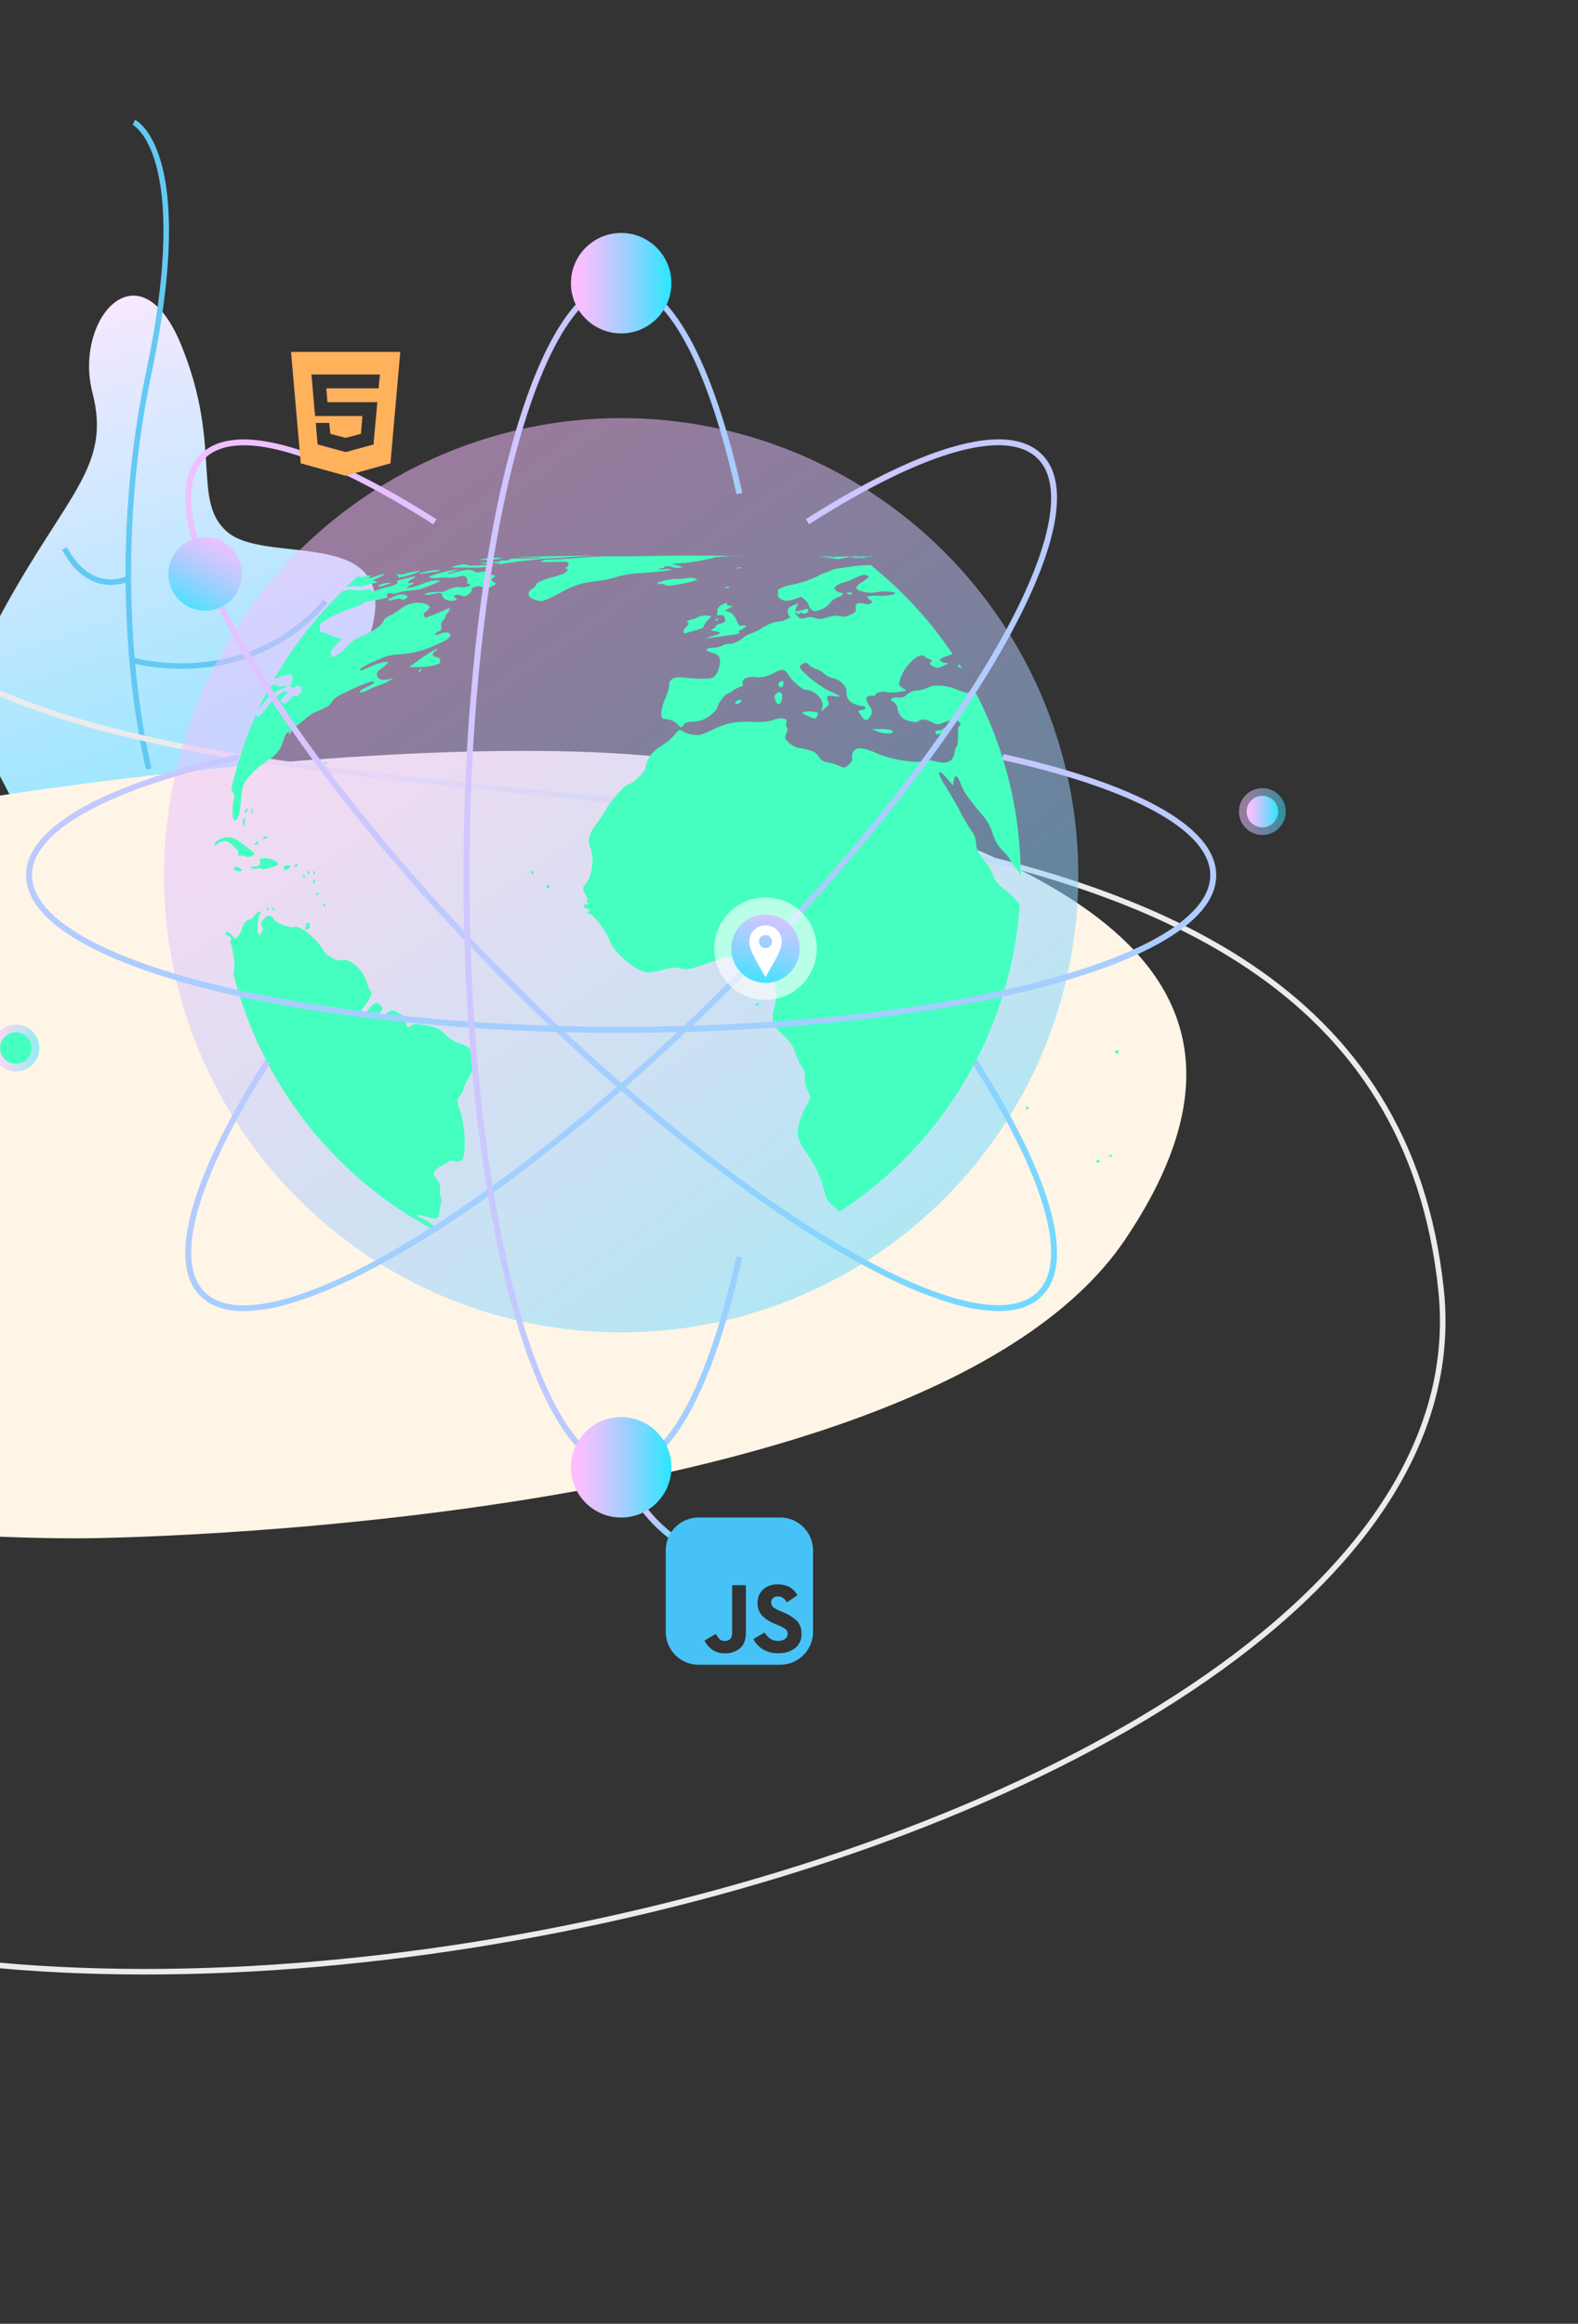 <svg xmlns="http://www.w3.org/2000/svg" xmlns:xlink="http://www.w3.org/1999/xlink" width="567" height="835" viewBox="0 0 567 835"><rect x="0" y="0" width="567" height="835" fill="#333333" stroke="none"/><defs><clipPath id="a"><rect width="567" height="835" transform="translate(0 817)" fill="#fff"/></clipPath><linearGradient id="b" x1="1.042" y1="0.075" x2="-1.817" y2="2.815" gradientUnits="objectBoundingBox"><stop offset="0" stop-color="#ffe8ff"/><stop offset="0.06" stop-color="#e3e8ff"/><stop offset="0.19" stop-color="#b2e7ff"/><stop offset="0.32" stop-color="#88e7ff"/><stop offset="0.45" stop-color="#66e7ff"/><stop offset="0.58" stop-color="#4be6ff"/><stop offset="0.71" stop-color="#38e6ff"/><stop offset="0.85" stop-color="#2de6ff"/><stop offset="1" stop-color="#29e6ff"/></linearGradient><linearGradient id="c" x1="0.5" x2="0.5" y2="1" gradientUnits="objectBoundingBox"><stop offset="0" stop-color="#ffbdff"/><stop offset="0.1" stop-color="#f5bfff"/><stop offset="0.26" stop-color="#dbc4ff"/><stop offset="0.47" stop-color="#b0ccff"/><stop offset="0.72" stop-color="#75d8ff"/><stop offset="0.99" stop-color="#2ae6ff"/><stop offset="1" stop-color="#29e6ff"/></linearGradient><linearGradient id="d" x1="0.17" y1="0.022" x2="0.974" y2="1.186" xlink:href="#c"/><linearGradient id="f" x1="-0.037" y1="-0.276" x2="1.194" y2="1.504" xlink:href="#c"/><linearGradient id="g" x1="-0.037" y1="-0.276" x2="1.194" y2="1.504" xlink:href="#c"/><linearGradient id="h" x1="0.107" y1="-1.991" x2="1.009" y2="3.572" xlink:href="#c"/><linearGradient id="i" x1="-1.113" y1="-0.068" x2="2.736" y2="1.235" xlink:href="#c"/><linearGradient id="j" x1="0" y1="0.5" x2="1" y2="0.5" xlink:href="#c"/><linearGradient id="k" x1="0.733" y1="-0.433" x2="0.34" y2="1.141" xlink:href="#c"/><linearGradient id="m" x1="0" y1="0.5" x2="1" y2="0.5" xlink:href="#c"/><linearGradient id="n" x1="0" y1="0.5" x2="1" y2="0.5" xlink:href="#c"/><linearGradient id="q" x1="0.839" y1="-0.135" x2="0.16" y2="1.136" xlink:href="#c"/></defs><g transform="translate(0 -817)" clip-path="url(#a)"><g transform="translate(-339.587 89.946)"><path d="M6.35,109.186C33.221,67.461,26.574,42.3,74.444,35.225s65.149,0,82.249-21.473,53.059-18.8,32.891,15.107-42.749,36.663-43.684,53.8,32.921,42.745,10.793,58.3-52.536-1.88-82.249,0S-20.52,150.91,6.35,109.186Z" transform="matrix(0.602, -0.799, 0.799, 0.602, 267.497, 985.103)" fill="url(#b)"/><path d="M2137.806,1003.407s-16.672-63.272,0-142.6-5.408-89.8-5.408-89.8" transform="translate(-1744.711 0)" fill="none" stroke="#63c9f3" stroke-width="2"/><path d="M2131.675,968.2s41.223,12.046,69.644-21.158" transform="translate(-1744.74 -3.947)" fill="none" stroke="#63c9f3" stroke-width="2"/><path d="M2129.87,938.471s-13.5,6.778-22.926-10.824" transform="translate(-1744.185 -3.512)" fill="none" stroke="#63c9f3" stroke-width="2"/></g><path d="M1694.755,1136.08c57.8-26.81,330.443-66.926,417.619-40.76s202.733,61.937,131.9,167.086-373.326,107.338-373.326,107.338-217.321,3.637-250.762-78.475S1636.954,1162.89,1694.755,1136.08Z" transform="translate(-1840)" fill="#fef5e6"/><path d="M1699.292,939.677c67.471,20.07-10.228,62.907,142.185,127.084s493.64-4.112,516.339,213.893-628.255,346.332-708.083,142.464S1631.821,919.607,1699.292,939.677Z" transform="translate(-1840)" fill="none" stroke="#ebebec" stroke-width="2"/><g transform="translate(-2.73 900.71)"><g transform="translate(0 0)"><path d="M454.144,866.651c-15.973-4.63-24.8-19.727-25.174-20.367l1.864-1.074c.086.15,8.787,14.99,23.911,19.378Z" transform="translate(-198.573 -391.254)" fill="url(#c)"/><circle cx="164.264" cy="164.264" r="164.264" transform="translate(61.653 66.53)" opacity="0.52" fill="url(#d)"/><circle cx="143.554" cy="143.554" r="143.554" transform="translate(82.363 87.24)" fill="url(#d)"/><path d="M186.276,303.727c.908-.274,1.611-.666,1.574-.908s-.537-.247-1.074-.038a2.739,2.739,0,0,1-2.025-.177c-.913-.537-1.117-.489-2.487.322-.166.1-.317.188-.457.258q-2.148,4.023-4.087,8.191c.36-.51.881-1.187,1.611-2.122C182.167,305.736,183.816,304.49,186.276,303.727Z" transform="translate(-82.268 -139.914)" fill="#45ffc0"/><path d="M160.425,307.6c.537.929.537,1.466.129,2.922-.634,2.089-.4,6.735.322,7.133.3.161.763-.333,1.241-1.327.655-1.332.806-2.342,1.123-6.225.371-4.146.537-4.759,1.472-6.445,1.037-1.885,5.339-5.978,8.293-7.8a11.387,11.387,0,0,0,5.371-6.8c.832-2.895,2.095-4.485,2.111-2.906,0,.849.075.816.628-.344a8.378,8.378,0,0,1,2.374-2.5,37.26,37.26,0,0,0,3.282-2.637,13.766,13.766,0,0,1,3.609-2.25c3.647-1.456,4.834-2.213,5.623-3.636.65-1.155,1.477-1.719,6.134-3.942a64.924,64.924,0,0,1,7.2-3.013c2.428-.628,2.379.285-.07,1.37-2.745,1.219-3.76,1.987-3.223,2.39.236.172,1.52-.252,2.916-.967a28.9,28.9,0,0,1,4.034-1.7,16.548,16.548,0,0,0,3.3-1.5l1.783-1.074-1.939.451c-2.444.58-4.017-.038-4.06-1.552-.027-1.01.134-1.268,1.171-1.95a15.439,15.439,0,0,0,2.2-1.81c.951-.978.908-1.015-.736-.87a20.98,20.98,0,0,0-5.124,1.7c-3.18,1.472-3.883,1.611-3.464.7a29.4,29.4,0,0,1,4.979-2.61c4.544-2.057,5.118-2.2,9.023-2.573a34.478,34.478,0,0,0,12.4-3.056c4.657-1.88,6.6-3.3,5.752-4.3-.569-.661-2.1-.623-3.829.1s-2.1,0-.414-.827c1.289-.628,1.278-.645,1.149-2.111a2.13,2.13,0,0,1,.709-2.084,1.81,1.81,0,0,0,.816-1.289,1.8,1.8,0,0,1,.6-1.171,2.847,2.847,0,0,0,.784-1.241l.193-.725L236,242.125c-1.257.537-3.223,1.38-4.42,1.821l-2.148.806c-.14-.258-.274-.537-.414-.768-.338-.628-.22-.886.677-1.541a4.372,4.372,0,0,0,1.294-1.359c.285-.784-1.638-1.665-3.76-1.762a9.843,9.843,0,0,0-6.773,2.293,25.45,25.45,0,0,1-3.7,2.326c-1.611.747-1.907,1-2.428,2.062-.795,1.638-3.223,3.308-7.584,5.263-2.938,1.327-3.507,1.708-5.4,3.76-1.977,2.148-3.948,3.577-5.371,3.76-.29.043-.537-.462-.5-1.1.027-1.074.183-1.353,2.014-3.308,2.148-2.261,2.181-2.277.537-2.471a11.123,11.123,0,0,1-2.868-1,9.994,9.994,0,0,0-2.745-.951.8.8,0,0,1-.8-1.074,1.539,1.539,0,0,0-.107-1.214c-.924-.72,5.575-4.458,12.1-6.585,2-.666,3.1-1.149,3.453-1.547s.908-.623,2.465-.795a39.884,39.884,0,0,0,4.189-.768l2.24-.537-.258-.639c-.3-.747.645-1.187,1.7-.822.569.2,1.112.124,2.54-.328a22.02,22.02,0,0,1,4.3-.752c2.89-.2,4.173-.585,7.578-2.025,2.863-1.192,3.18-1.353,2.465-1.52a9.269,9.269,0,0,0-4.8.773c-4.5,1.848-8.749,2.621-5.274.859,1.262-.623,1.4-.725,1-.822a3.481,3.481,0,0,0-1.251.075c-1.2.29-.72-.725.72-1.418.849-.414,1.133-.628,1.047-.806s-1.037,0-3.448.585c-3.223.832-3.3.875-2.868,1.2.618.462-1.015,1.305-3.545,1.848a26.766,26.766,0,0,0-3.55,1.074c-1.611.628-1.611.634-2.207.15-.446-.381-1.01-.419-2.557-.167a11.458,11.458,0,0,1-3.518.054,7.519,7.519,0,0,0-3.932.312,5.223,5.223,0,0,0-.537.15,144.215,144.215,0,0,0-24.352,31.458c.537-.156,1.289-.419,2.009-.7,3.045-1.192,4.248-1.219,4.512-.113a2.868,2.868,0,0,1-.365,1.917c-.9,1.413-.043,2.573,1.327,1.778,1.923-1.117,3.131.757,1.611,2.551a1.531,1.531,0,0,1-1.558.687c-.628-.124-.988.07-1.439.768a5.64,5.64,0,0,1-1.756,1.574c-.935.537-1.262.5-1.692-.075l-.537-.709,1.289-1.332c1.66-1.686,1.74-1.9.6-1.756-1.584.193-4.3,2.342-6.273,5.108a22.867,22.867,0,0,1-2.879,3.411c-.929.73-1.074.736-1.327.064a1.756,1.756,0,0,1-.086-.306,142.129,142.129,0,0,0-9,27.231A1.611,1.611,0,0,1,160.425,307.6Z" transform="translate(-73.894 -106.445)" fill="#45ffc0"/><path d="M240.268,501.474a13.792,13.792,0,0,1-5.489-3.389c-2.148-2.148-2.739-2.428-6.735-3.158-3.76-.693-4.463-.677-5.446.086-1.225.956-1.751.451-1.815-1.767,0-.8-.741-1.579-2.406-2.632-2.557-1.611-3.18-1.509-5.516.881-.892.918-1.38,1.021-2.4.537-.747-.354-.956-.612-.51-.618s1.192-.612,1.708-1.348c.875-1.246.881-1.423.038-2.326-1.38-1.493-2.181-1.235-4.3,1.321-1.445,1.756-2.062,2.148-2.54,1.643s-.22-1.219,1.074-2.852c2.03-2.562,2.927-4.651,2.148-5.2a9.351,9.351,0,0,1-1.337-3.051c-1.482-4.947-6.23-9.088-9.394-8.132-1.552.457-5.178-1.643-6.338-3.674-2.5-4.3-8.443-9-10.516-8.293-1.413.457-6.166-1.316-7.014-2.6-1.187-1.756-2.234-1.891-3.572-.494s-1.472,2.148-.773,3.131c.3.408.193,1-.312,1.923-.709,1.289-.736,1.294-1.165.209-.537-1.294-.134-5.451.634-6.751.908-1.547-.94-1.02-1.971.537-.5.779-1.273,1.418-1.713,1.423-1.074,0-2.288,1.536-2.975,3.684a7.691,7.691,0,0,1-1.391,2.562c-.773.779-.924.741-1.96-.5-.838-1.01-1.541-1.413-2.4-1.262.054.387.107.768.167,1.155a1.858,1.858,0,0,1,1.165.333c.806.564.9.832.6,1.772-.188.607-.2,1.106-.032,1.106s.344.322.381.7.3,1.815.6,3.19a14.673,14.673,0,0,1,0,6.676,143.828,143.828,0,0,0,73.029,92.632.709.709,0,0,0,.107-.537c-.124-.634-.537-1.037-2.272-2.3a17.927,17.927,0,0,0-3.459-2.052,4.588,4.588,0,0,1-1.611-.843c-.376-.537.978-.344,3.921.537,3.411,1,4.227.677,4.377-1.95a14.765,14.765,0,0,1,.537-3.11,3,3,0,0,0-.156-2.111,2.831,2.831,0,0,1-.279-1.858,5.74,5.74,0,0,0-1.45-5.07c-1.182-1.488-1.2-1.611-.166-2.739a9.178,9.178,0,0,1,2.793-1.88,4.027,4.027,0,0,0,1.853-1.208c.081-.285.875-.36,2.062-.124,1.45.285,2.148.177,2.745-.451,1.794-1.815,1.294-11.961-.7-18.089-1.074-3.078-1.074-3.416-.086-4.662a10.936,10.936,0,0,0,1.547-3.072,20.1,20.1,0,0,1,1.821-3.91,9.668,9.668,0,0,0,.9-8.8C243.448,502.7,243.109,502.425,240.268,501.474Z" transform="translate(-72.158 -210.155)" fill="#45ffc0"/><path d="M471.892,250.468a4,4,0,0,0-2.175.564,10.9,10.9,0,0,1-3.7.886c-2.884.1-3.024.951-.242,1.783,1.891.569,2.476,1.042,2.745,2.245.414,1.842-.73,5.328-2.148,6.445-1.042.806-4.99.843-11.472.14-2.8-.3-4.732.843-4.544,2.739a14.608,14.608,0,0,1-1.316,4.517c-1.848,4.329-2.052,7.519-.569,7.686,2.825.344,3.6.65,4.866,1.95,1.348,1.391,1.375,1.4,2.148.242.612-.875,1.4-1.171,3.223-1.208a11.757,11.757,0,0,0,3.808-.7c2.4-1.117,5.022-3.464,5.167-4.614s2.685-4.592,3.405-4.6a9.668,9.668,0,0,0,2.352-1.337,7.821,7.821,0,0,1,2.685-1.337c.537,0,.747-.4.607-1.241-.258-1.611,1.735-2.524,4.667-2.148,2.207.279,4.436-.317,7.487-1.982,2.03-1.074,3.319-.752,4.334,1.187.929,1.8,5,5.371,6.16,5.371,3.11-.048,6.671,3.47,6.032,6.053-.134.537-.274,1.074-.408,1.611l1.472-1.214c1.273-1.042,1.386-1.4.849-2.546-.763-1.611-.054-2.105,2.412-1.654,2.771.537,2.148-.118-1.751-1.831-3.76-1.665-10.865-7.492-10.7-8.7.038-.381.607-.924,1.268-1.2.945-.408,1.337-.328,1.891.387a7.268,7.268,0,0,0,2.782,1.611,7.3,7.3,0,0,1,2.847,1.7,7.357,7.357,0,0,0,3.282,1.611c2.685.655,4.785,2.884,4.694,4.99-.124,2.685,1.826,4.453,5.623,4.968,1.66.226,1.525,1.2-.2,1.423-1.375.177-1.386.209-.4,1.767,1.423,2.25,2.412,2.39,3.507.489.881-1.5.838-1.821-.446-4.034-1.182-2.036-1.246-2.465-.489-3a2.294,2.294,0,0,1,1.8-.328c.5.166.918.081.924-.188,0-.924,2.293-1.558,4.066-1.144a13.873,13.873,0,0,0,4.469-.081l2.685-.478-1.472-.951c-1.413-.908-1.434-1.047-.666-3.405,1.66-5.033,6.982-9.668,8.7-7.863a4.833,4.833,0,0,0,1.756,1.01c.886.263.977.473.43,1.01s-.392.838.811,1.477c1.407.747,1.654.736,3.76-.177,1.735-.747,1.955-.972.978-.994a3.475,3.475,0,0,1-2.014-.73c-.623-.591-.22-.892,2.476-1.837l1.826-.628a144.289,144.289,0,0,0-29.427-31.984,48.385,48.385,0,0,0-6.139.408c-1.407.2-3.674.537-5.033.72a9.765,9.765,0,0,0-2.54.537,11.741,11.741,0,0,1-2.379.988,17.139,17.139,0,0,0-3.2,1.439,38.991,38.991,0,0,1-9.045,2.954c-2.573.419-5.3,1.611-5.038,2.3a3.319,3.319,0,0,1,.064,1.4c-.161.994,1.525,2.116,3.223,2.1a13.343,13.343,0,0,0,3.126-.747l2.03-.72,1.241,1.074a4.474,4.474,0,0,1,1.418,2.03,2.825,2.825,0,0,0,1.16,1.611c.983.639,1.074.628,3.169-.145a6.536,6.536,0,0,0,3.222-2.24,6.783,6.783,0,0,1,2.476-1.971c2.524-1,2.916-1.568,1.321-1.853a3.911,3.911,0,0,1-1.751-.892c-.623-.623-.591-.784.269-1.541a6.88,6.88,0,0,1,2.578-1.165,24.231,24.231,0,0,0,4.146-1.611c2.61-1.262,3.631-1.413,4.592-.859.639.4.15.854-2.616,2.685-2.148,1.434-1.966,2.3.875,3.029a10.042,10.042,0,0,0,4.974.172c2.8-.365,6.053-.231,6.585.274s-3,1.251-5.876,1.074a13.385,13.385,0,0,0-3.668.156c-.7.274-.644.446.414,1.165s1.16.924.414,1.375-1.149.446-2.61.1c-2.148-.5-3.035,0-2.739,1.719.2,1.165-.537,1.826-3.153,2.734a3.76,3.76,0,0,1-2.557.043c-1-.312-1.928-.231-4.356.4-2.771.73-3.255.763-4.576.285a4.859,4.859,0,0,0-3.362-.075c-1.756.435-1.982.381-2.986-.618-.6-.591-.929-1.149-.757-1.257s.483,0,.682.3c.268.36.494.371.843.048a.811.811,0,0,1,1.112-.048c.827.5,2.315-.51,1.977-1.311-.193-.473-.446-.489-1.558-.1a13.667,13.667,0,0,1-2.331.6c-.859.113-.908-.091-.338-1.375.22-.489.435-.972.655-1.445l-1.52.6a6.171,6.171,0,0,0-1.966,1.16c-.51.628-.312,2.417.312,2.723,1,.467-1.563,1.831-3.926,2.068-1.9.193-3.131.65-5.618,2.148a22.3,22.3,0,0,1-4.5,2.245,5.828,5.828,0,0,0-2.385,1.294C475.941,249.4,472.617,250.833,471.892,250.468Z" transform="translate(-207.148 -102.853)" fill="#45ffc0"/><path d="M646.387,288.44c-.183.3-.36.607-.537.913l1.558.72C647.069,289.525,646.731,288.982,646.387,288.44Z" transform="translate(-298.969 -133.521)" fill="#45ffc0"/><path d="M525.851,336.089l2.2,2.61.29-1.772c.414-2.476,1.4-1.939,2.61,1.461.918,2.578,2.685,5.027,8.717,12.219a18.677,18.677,0,0,1,2.685,5.462,14.69,14.69,0,0,0,3.727,6.246,12.787,12.787,0,0,1,2.637,3.282,9.1,9.1,0,0,0,1.891,2.75,8.7,8.7,0,0,1,1.762,2.954,142.829,142.829,0,0,0-16.005-65.66,15.769,15.769,0,0,1-7.014-1.477c-3.588-1.531-8.126-1.853-10.119-.73a10.447,10.447,0,0,1-3.867,1.069,6.1,6.1,0,0,0-3.8,1.482,3.429,3.429,0,0,1-3.008,1.112,3.9,3.9,0,0,0-2.31.242c-.789.446-.725.65.446,1.37a2.766,2.766,0,0,1,1.364,1.88,5.622,5.622,0,0,0,2.363,4.216c1.719.961,4.9,1.423,5.371.768.6-.875,2.685-.714,4.748.376a3.544,3.544,0,0,0,3.829.226c3.679-1.353,5.215-1.375,6.021-.091.478.773.51,1.187.091,1.182s-.628.945-.618,2.148c.032,3.62-.145,5.339-.537,5.328-.209,0-.537.918-.7,2.057-.537,3.421-2.761,4.426-7.154,3.147a8.094,8.094,0,0,0-4.34,0c-3.18.822-12.181-.773-16.854-2.965-4.3-2-7.041-2.148-8.056-.457a3.222,3.222,0,0,0-.387,2.25c.209.661-.247,1.558-1.219,2.412-1.456,1.273-1.681,1.305-3.368.478a18.212,18.212,0,0,0-4.136-1.289,4.311,4.311,0,0,1-3.351-2.116c-.978-1.649-2.39-2.25-7.364-3.142a7.708,7.708,0,0,1-3.464-1.917c-1.337-1.353-1.434-1.767-.779-3.147.537-1.1.569-1.8.161-2.283a1.558,1.558,0,0,1-.167-1.568c.779-1.611-1.643-2.148-4.571-1.1-1.987.725-3.8.892-7.761.725-6-.247-9.286.435-14.8,3.12-3.223,1.568-4.205,1.821-6.209,1.541a10.269,10.269,0,0,1-3.48-1.074c-1.536-1.042-1.74-.978-3.432,1.219a19.449,19.449,0,0,1-4.641,3.813c-3.223,1.9-5.371,4.9-5.7,7.927-.14,1.327-4.673,5.784-5.94,5.817-1.149,0-5.86,5.092-8.056,8.787-1.257,2.105-2.97,4.726-3.824,5.811-2.272,2.873-3.061,5.634-2.191,7.621,1.8,4.162.983,10.908-1.772,14.056-.9,1.031-.892,1.3.226,3.362.8,1.461.972,2.245.494,2.25s-.4.242.167.628c.768.537.741.618-.161.628-1.472,0-1.332,1.327.188,1.746.961.263,1.074.473.451.892s-.494.639.5.929c1.558.451,6.225,6.778,7.036,9.5,1.01,3.507,8.03,9.952,12.1,11.123,1.939.537,3.223.462,6.778-.537,3.448-.951,4.888-1.074,6.606-.537,1.821.537,3.056.371,7.192-1,2.75-.913,5.586-1.9,6.279-2.186,3.051-1.257,4.13-1.246,6.665.059,1.95,1,2.739,1.853,3.051,3.287.408,1.869.51,1.917,3.131,1.531,6.751-1,9.592,4.227,7.278,12.89-1.122,4.254-.537,5.779,3.631,9.668a13.6,13.6,0,0,1,4.066,6.1,26.18,26.18,0,0,0,2.422,5.247,4.494,4.494,0,0,1,.956,3.394,9.886,9.886,0,0,0,.854,4.426c.392.972.789,1.944,1.182,2.906l-1.665,3.266c-2.487,4.871-3.373,8.706-2.685,11.247a23.525,23.525,0,0,0,3.174,5.779A39.824,39.824,0,0,1,481.9,484.7c.564,2.487,1.074,3.223,3.142,5.108a26.315,26.315,0,0,1,2.148,2.1A143.452,143.452,0,0,0,552.04,381.462a29.786,29.786,0,0,0-5.161-5.167c-2.685-2.148-3.964-3.674-4.3-5.108a13.948,13.948,0,0,0-2.567-4.619c-2.895-3.534-3.641-5.043-3.668-7.46a7.713,7.713,0,0,0-1.558-4.028,65.852,65.852,0,0,1-4.168-7.02c-1.445-2.766-3.867-6.934-5.371-9.26C522.086,333.881,522.484,332.1,525.851,336.089Z" transform="translate(-182.902 -140.152)" fill="#45ffc0"/><path d="M739.216,620.17a.677.677,0,0,0-.661.5c-.043.269.183.483.5.473a.677.677,0,0,0,.661-.5C739.769,620.374,739.538,620.159,739.216,620.17Z" transform="translate(-341.881 -287.081)" fill="#45ffc0"/><path d="M747.42,616.682c-.349.177-.65.419-.671.537s.226.209.537.2a.7.7,0,0,0,.671-.537C747.99,616.6,747.742,616.5,747.42,616.682Z" transform="translate(-345.675 -285.425)" fill="#45ffc0"/><path d="M691.724,584.515c-.354,0-.494.258-.306.564s.467.537.618.537.285-.258.306-.564a.537.537,0,0,0-.618-.537Z" transform="translate(-320.024 -270.573)" fill="#45ffc0"/><path d="M751.793,546.719a.682.682,0,0,0-.666.612.537.537,0,0,0,.58.6.682.682,0,0,0,.661-.612.537.537,0,0,0-.575-.6Z" transform="translate(-347.701 -253.079)" fill="#45ffc0"/><path d="M511.078,515.286c-.344.209-.623.537-.618.661s.3.285.645.285a.628.628,0,0,0,.618-.666C511.711,515.2,511.421,515.088,511.078,515.286Z" transform="translate(-236.296 -238.485)" fill="#45ffc0"/><path d="M517.828,501.088c-.349.22-.628.537-.628.677s.3.285.65.285a.644.644,0,0,0,.623-.671C518.462,500.992,518.167,500.874,517.828,501.088Z" transform="translate(-239.416 -231.908)" fill="#45ffc0"/><path d="M209.732,463.991a1.278,1.278,0,0,0,1.112-1.16c.167-.892,0-1.171-.7-1.171-.51,0-.79.172-.628.381a1.232,1.232,0,0,1-.188,1.166C208.948,463.792,209.05,463.991,209.732,463.991Z" transform="translate(-96.798 -213.706)" fill="#45ffc0"/><path d="M187.31,451.358a1.95,1.95,0,0,0,.269.972c.145.209.365.247.483.086s0-.6-.263-.972S187.315,451,187.31,451.358Z" transform="translate(-86.707 -208.829)" fill="#45ffc0"/><path d="M183.7,450.91c-.1,0-.183.258-.188.569a.537.537,0,0,0,.424.569c.236,0,.322-.258.183-.569S183.772,450.91,183.7,450.91Z" transform="translate(-84.947 -208.73)" fill="#45ffc0"/><path d="M221.613,448.51c-.113,0-.209.263-.215.591a.537.537,0,0,0,.478.585c.269,0,.365-.269.215-.591S221.72,448.51,221.613,448.51Z" transform="translate(-102.486 -207.619)" fill="#45ffc0"/><path d="M216.933,441.362a1.273,1.273,0,0,0-.473.623c0,.145.2.258.446.252a.587.587,0,0,0,.473-.623C217.389,441.271,217.19,441.158,216.933,441.362Z" transform="translate(-100.201 -204.263)" fill="#45ffc0"/><path d="M371.026,436.12a.634.634,0,0,0-.607.628.6.6,0,0,0,.575.628.628.628,0,0,0,.6-.634.585.585,0,0,0-.569-.623Z" transform="translate(-171.469 -201.883)" fill="#45ffc0"/><path d="M214.68,433.9a1.488,1.488,0,0,0,.494-.951c0-.322-.183-.419-.44-.215a1.461,1.461,0,0,0-.494.951C214.229,433.984,214.428,434.086,214.68,433.9Z" transform="translate(-99.173 -200.268)" fill="#45ffc0"/><path d="M207.831,429.729c-.381-.188-.537-.086-.43.236a.87.87,0,0,0,.655.537C208.7,430.513,208.572,430.1,207.831,429.729Z" transform="translate(-95.992 -198.881)" fill="#45ffc0"/><path d="M360.593,426.86c-.338,0-.467.29-.285.628s.451.623.6.623.263-.285.279-.628a.591.591,0,0,0-.591-.623Z" transform="translate(-166.751 -197.597)" fill="#45ffc0"/><path d="M211.232,428.075c.107,0,.209-.263.231-.585a.494.494,0,0,0-.44-.569c-.258,0-.36.269-.231.585S211.125,428.08,211.232,428.075Z" transform="translate(-97.551 -197.625)" fill="#45ffc0"/><path d="M215.255,427.409c-.134-.317-.333-.575-.44-.569s-.215.263-.231.585a.489.489,0,0,0,.44.569C215.288,428,215.39,427.726,215.255,427.409Z" transform="translate(-99.329 -197.587)" fill="#45ffc0"/><path d="M161.65,424.7a.9.9,0,0,0,.4.768,3.883,3.883,0,0,0,1.552.252c1.074,0,1.074-.054.446-.806C163.3,424.041,161.7,423.9,161.65,424.7Z" transform="translate(-74.829 -196.352)" fill="#45ffc0"/><path d="M182.572,420.3c-.4-1.026-3.045-2.148-4.888-2.057s-2.014.156-1.713,1.149c.43,1.407-.177,1.917-2.245,1.917-1.4,0-1.477.059-.677.537a2.879,2.879,0,0,0,2.019.14,2.073,2.073,0,0,1,1.729.113C177.442,422.623,182.808,420.985,182.572,420.3Z" transform="translate(-79.869 -193.607)" fill="#45ffc0"/><path d="M194.954,424.416c.4.591,1.923.086,2.148-.72.14-.451-.183-.709-.854-.687C195.164,423.041,194.5,423.75,194.954,424.416Z" transform="translate(-90.178 -195.813)" fill="#45ffc0"/><path d="M202.457,422.374c-.371.193-.677.451-.687.575s.274.215.634.209a.688.688,0,0,0,.688-.575C203.112,422.277,202.828,422.181,202.457,422.374Z" transform="translate(-93.401 -195.474)" fill="#45ffc0"/><path d="M157.134,410.275c-.328.537-.07.682,1.074.65a3.465,3.465,0,0,1,1.735.269c.236.376,1.106.269,2.406-.3,1.16-.494,1.112-.537-2.019-2.975-3.76-2.97-4.726-3.513-6.671-3.62a5.715,5.715,0,0,0-1.815.231c-1.611.435-3.083,1.4-3.163,2.207-.059.618.048.585,1.708-.494a3.872,3.872,0,0,1,1.348-.585c1.214-.22,2.4.462,4.141,2.24C157.112,409.126,157.44,409.77,157.134,410.275Z" transform="translate(-68.82 -187.151)" fill="#45ffc0"/><path d="M176.564,407.632c.075-.7-.344-.677-1.171.059-.537.457-.473.537.231.537C176.091,408.2,176.531,407.938,176.564,407.632Z" transform="translate(-81.026 -188.46)" fill="#45ffc0"/><path d="M181.552,404.644c.537-.075,1.026-.317,1.074-.537.064-.591-1.45-.446-1.778.167C180.671,404.542,181,404.713,181.552,404.644Z" transform="translate(-83.694 -186.89)" fill="#45ffc0"/><path d="M168.155,391.37c-.661.048-.935,1.364-.473,2.32.247.5.569.757.714.537a.365.365,0,0,0-.134-.537c-.22-.107-.247-.677-.059-1.268S168.37,391.354,168.155,391.37Z" transform="translate(-77.515 -181.168)" fill="#45ffc0"/><path d="M173.193,385.244a2.057,2.057,0,0,0-.124,1.176c.054.494.209.768.338.612a2.078,2.078,0,0,0,.124-1.182C173.472,385.356,173.322,385.093,173.193,385.244Z" transform="translate(-80.098 -178.313)" fill="#45ffc0"/><path d="M169.688,386.075c.612-.757.607-.843,0-.795a1.015,1.015,0,0,0-.843.859c-.064.446-.054.806.032.8a4.242,4.242,0,0,0,.811-.865Z" transform="translate(-78.14 -178.344)" fill="#45ffc0"/><path d="M223.014,354.252c.07-.317-.107-.4-.4-.2a1.563,1.563,0,0,0-.569.6c-.032.129.145.22.392.2a.773.773,0,0,0,.575-.6Z" transform="translate(-102.785 -163.842)" fill="#45ffc0"/><path d="M634.891,331.506c.354-.886-.634-1.074-1.2-.215a2.149,2.149,0,0,1-1.611.564c-1.182,0-1.574.607-.816,1.294C631.84,333.643,634.526,332.413,634.891,331.506Z" transform="translate(-292.038 -153.1)" fill="#45ffc0"/><path d="M590.977,331.866l-2.5.043,1.858.779c2.148.892,5.07,1.074,5.575.317S594.082,331.812,590.977,331.866Z" transform="translate(-272.412 -153.621)" fill="#45ffc0"/><path d="M542.754,320.246c-1.3.312-1.2.451,1.192,1.552s2.685,1.133,3.1.3a6.908,6.908,0,0,0,.537-1.262C547.679,320.289,544.306,319.87,542.754,320.246Z" transform="translate(-250.86 -148.178)" fill="#45ffc0"/><path d="M523.95,307.693c-.736.6-.827,1.074-.424,2.412.671,2.181,2.24,1.713,2.449-.72C526.152,307.338,525.282,306.619,523.95,307.693Z" transform="translate(-242.234 -142.204)" fill="#45ffc0"/><path d="M497.184,313.114c-.322.585-.156.784.537.655a2.057,2.057,0,0,0,1.343-.865C499.568,311.922,497.721,312.121,497.184,313.114Z" transform="translate(-230.077 -144.548)" fill="#45ffc0"/><path d="M527.622,300.777c.091-.913-.129-1.171-.8-.951-.961.311-1.327,1.305-.687,1.891C526.876,302.4,527.526,302,527.622,300.777Z" transform="translate(-243.404 -138.758)" fill="#45ffc0"/><path d="M285.369,292.159c-.156.381-.2.682-.1.677a2.519,2.519,0,0,0,.752-.725c.312-.387.354-.687.1-.671a1.166,1.166,0,0,0-.752.72Z" transform="translate(-132.029 -134.909)" fill="#45ffc0"/><path d="M289.984,282.309a1.418,1.418,0,0,0-1.316-1.208c-1.676-.231-1.826-1.305-.349-2.369.655-.467.9-.784.591-.763a36.553,36.553,0,0,0-5.333,3.3q-2.374,1.654-4.726,3.346l1.692.038a23.755,23.755,0,0,0,7.519-.7C289.914,283.388,290.043,283.276,289.984,282.309Z" transform="translate(-129.082 -128.674)" fill="#45ffc0"/><path d="M488.784,254.543c-.9-2.283-1.96-3.459-3.325-3.808l-1.268-.317,1.488-.886,1.482-.875-1.23-.091c-.671-.054-1.074-.29-.945-.537s.1-.414-.124-.408c-1.477.048-3.7,1.88-3.3,2.788a1.139,1.139,0,0,1-.107,1.074c-.371.457.252.612,1.751.446.644-.075,1.364,1.364,1.122,2.277a3.813,3.813,0,0,1-1.874.843c-.977.252-1.665.639-1.525.87s-.274.671-.913.988c-1.074.537-1.037.6.537.795,2.315.3,2.508.838.467,1.4-.924.258-2.229.671-2.906.918-.94.349-.752.376.806.124,1.122-.177,4.06-.591,6.531-.908,3.357-.435,4.356-.693,3.953-1.042s-.124-.645,1.074-1.192c1.778-.811,1.762-1.611,0-1.278C489.606,255.934,489.22,255.639,488.784,254.543Z" transform="translate(-221.06 -114.625)" fill="#45ffc0"/><path d="M462.282,261.855c.1.424.5.537,1.133.344.537-.177,2.148-.623,3.507-.994,2.122-.564,2.573-.849,2.83-1.74a4.672,4.672,0,0,1,1.418-1.95c.612-.483,1.015-1.042.892-1.246-.328-.537-3.711-.349-4.635.279a7.144,7.144,0,0,1-2.229.832c-1.466.285-2,.827-1.182,1.219.3.145.032.655-.709,1.4A2.978,2.978,0,0,0,462.282,261.855Z" transform="translate(-213.99 -118.483)" fill="#45ffc0"/><path d="M484.479,258.294c.064-.226-.161-.3-.5-.156a1.525,1.525,0,0,0-.671.424c-.027.091.2.167.5.156a.72.72,0,0,0,.666-.424Z" transform="translate(-223.726 -119.461)" fill="#45ffc0"/><path d="M573.331,240.86c.032-.247-.387-.419-.935-.392-1.133.059-1.359.414-.4.639C573.09,241.365,573.283,241.327,573.331,240.86Z" transform="translate(-264.503 -111.313)" fill="#45ffc0"/><path d="M389.2,223.872a32.981,32.981,0,0,1,8.948-1.681c1.466-.054,4.753-.338,7.283-.612,3.835-.414,4.549-.537,4.3-.747s-.849-.2-2.186-.091c-2.116.188-2.959-.15-.978-.376.886-.1,1.074-.177.881-.36-.483-.457,1.52-.5,2.83-.07a4.732,4.732,0,0,0,2.546.252l1.268-.177-.822-.312a18.4,18.4,0,0,0-1.966-.537c-1.327-.29-.854-.451,1.456-.537a59.465,59.465,0,0,0,7.847-.983,21.057,21.057,0,0,1,2.5-.537c1.45-.231,1.891-.328,1.842-.435-.107-.258,3.566-.537,6.628-.6,1.418-.027,3.1-.075,3.733-.107,1.042-.048.859-.048-1.891,0-2.551.027-3.282,0-4.377-.032-1.858-.075-7.552-.1-10.264-.07-1.171,0-3.04.032-4.2,0-1.37,0-4.211,0-8.309.075-4.4.086-7.686.145-11.01.15-10.538.027-10.871,0-16.763.424-3.808.3-6.649.537-9.517.65l-4.3.2a5.236,5.236,0,0,0-1.074.333c-1.144.457-.408.537,4.651.424,3.717-.081,4.114-.064,4.522.242.537.4.236,1.423-.612,1.789-.371.156-.311.333.161.435.918.188.172,1.182-1.375,1.885a41.933,41.933,0,0,1-4.044,1.235c-3.507.918-5.5,1.907-5.527,2.685,0,.381-.36.736-1.311,1.353-2.009,1.294-1.891,2.836.381,3.76a8.835,8.835,0,0,0,2.54.7c1.5-.075,3.545-1.074,7.552-3.255,5-2.685,7.192-3.223,12.53-3.958a44.217,44.217,0,0,0,6.123-1.123Z" transform="translate(-166.025 -99.916)" fill="#45ffc0"/><path d="M313.555,229.208c-.4-.252-.274-.612.435-1.176.94-.752.892-.806-.73-1.037-1.015-.145-1.778-.489-1.848-.822-.1-.473-.3-.537-1.386-.279-1.789.4-1.95.381-3.142-.247a3.886,3.886,0,0,0-2.895-.338,30.691,30.691,0,0,0-4.248.913c-3.1.951-3.137.537-.027-.483.752-.242,1.509-.473,2.267-.7l-1.993.22c-2.514.258-8.2,1.8-9.061,2.481-.473.354,1.611.6,3.223.371a18.9,18.9,0,0,1,3.453-.1,9.163,9.163,0,0,0,3.615-.306c1.713-.408,1.885-.408,2.685,0a1.429,1.429,0,0,1,.671,1.461c-.1.585,0,1.074.193,1.074a1.611,1.611,0,0,1,.806.312c.446.317.4.344-1.214.72a4.819,4.819,0,0,1-2.428.172c-.859-.263-3.636.414-4.914,1.246-.639.414-1.139.494-3.008.467-2.455-.032-5.306.618-4.469,1.026a5.8,5.8,0,0,0,2.224-.2c2.992-.655,3.733-.6,3.76.328a2.148,2.148,0,0,0,1.128,1.5,4.987,4.987,0,0,0,4.034.2c.252-.15.054-.483-.43-.73-1.531-.79.709-1.472,2.471-.768.9.36.988.338,2.1-.387.9-.585,1.187-.94,1.294-1.611.134-.795.209-.849,1.359-1.187a3.394,3.394,0,0,1,2.46.1c1.391.51,2.191.392,4-.537C315.252,230.234,315.241,230.271,313.555,229.208Z" transform="translate(-133.962 -104.173)" fill="#45ffc0"/><path d="M491.83,236.894c.059-.129-.242-.226-.671-.215s-.822.124-.886.252.242.231.666.22S491.771,237.023,491.83,236.894Z" transform="translate(-226.947 -109.56)" fill="#45ffc0"/><path d="M265.8,243.083c-1.794.913-1.353,1.16,1.074.58,1.423-.338,2.068-.365,2.632-.107a1.315,1.315,0,0,0,1.536-.15c1.074-.661.838-1.214-.569-1.488C269.21,241.676,268.114,241.923,265.8,243.083Z" transform="translate(-122.535 -111.947)" fill="#45ffc0"/><path d="M454.966,230.89a15.4,15.4,0,0,1-3.04.231c-1.305-.193-6.284.752-7.02,1.37-.467.4-.392.489.317.36a4.506,4.506,0,0,1,2.084.312,4.4,4.4,0,0,0,1.993.36,64.457,64.457,0,0,0,8.459-1.67l1.525-.537-1.074-.4C457.307,230.594,456.867,230.589,454.966,230.89Z" transform="translate(-205.814 -106.778)" fill="#45ffc0"/><path d="M240.245,232.645c1.482.161,1.923.081,4.619-.671q1.5-.419,3.008-.822l-.838-.365-.827-.36,1.88-.9c1.037-.489,2-.951,2.148-1.074.564-.414-1.439-.064-3.137.585-1.831.709-2.755.843-2.148.285l.634-.58c.2-.177-.242-.113-1.225.183a5.253,5.253,0,0,1-3.2.2l-.424-.054q-2.24,1.966-4.4,4.017A8.275,8.275,0,0,1,240.245,232.645Z" transform="translate(-109.404 -105.671)" fill="#45ffc0"/><path d="M258.357,235.17c.075.44.167.419,2.653-.333,1.96-.58,2.014-.607,1.305-.73a7.852,7.852,0,0,0-2.379.29C258.636,234.73,258.314,234.891,258.357,235.17Z" transform="translate(-119.594 -108.368)" fill="#45ffc0"/><path d="M499.247,223.856c.188-.226-.328-.22-1.461,0-.709.156-.666.193.22.177A2.787,2.787,0,0,0,499.247,223.856Z" transform="translate(-230.201 -103.547)" fill="#45ffc0"/><path d="M270.64,228.134c-.983.757,4.447-.537,6.612-1.472.918-.4,1.52-.7,1.337-.693a29.881,29.881,0,0,0-5.371,1.037,4.834,4.834,0,0,1-2.213.306l-1.386-.059.655.322C270.657,227.726,270.812,227.979,270.64,228.134Z" transform="translate(-124.809 -104.603)" fill="#45ffc0"/><path d="M285.8,226.842c-.038.124.36.134.881,0s1.9-.317,3.056-.457c2.589-.317,4.028-.714,3.024-.859C291.389,225.322,285.938,226.305,285.8,226.842Z" transform="translate(-132.297 -104.385)" fill="#45ffc0"/><path d="M312.016,222.9h5.6a26.5,26.5,0,0,0,2.793-.414c.725-.134,1.445-.269,2.148-.392L321.539,222c-.537-.043-2.508,0-4.34.113-2.712.161-3.513.145-4.345-.107a4.932,4.932,0,0,0-2.648-.054c-1.364.209-3.287.773-3.18.929C307.069,222.893,309.293,222.909,312.016,222.9Z" transform="translate(-142.123 -102.676)" fill="#45ffc0"/><path d="M556.25,216.63a7.88,7.88,0,0,0,1.724-.032,2.148,2.148,0,0,1,.886,0,6.554,6.554,0,0,0,1.225.038c.677-.032.682-.027,0,.043-.424.043-1.343.091-2.041.091-1.772,0-1.665.1.414.317l1.8.2c.6-.124,1.182-.242,1.767-.349.967-.183,1.767-.322,1.8-.354a8.506,8.506,0,0,1,2.229.038c.258.054.3.145.091.2s.134.075,1.321.027h1.074c.376,0,.564,0,.537.054s.263.07.655.043c.612-.043.628-.07.129-.166a6.946,6.946,0,0,0-.961-.15h-.537c-.945-.064-2.465-.215-2.465-.252a3.761,3.761,0,0,1,.811,0c.457,0,.908.032,1.348.038,1.541.038,2.927.038,3.835,0,2.234-.107,1.515-.161-1.7-.156h-2.379a8.439,8.439,0,0,1-1.144-.032c-.36-.038-.478-.032-.537,0a3.029,3.029,0,0,1-.714.054,4.017,4.017,0,0,0-.994.113l-.349.134c-.064-.043-.124-.091-.188-.129a3.556,3.556,0,0,0-1.5-.059c-.043.032-1.536.043-4.3.027a34.917,34.917,0,0,0-4.367.064C553.6,216.5,553.978,216.512,556.25,216.63Z" transform="translate(-256.316 -100.081)" fill="#45ffc0"/><path d="M350.017,216.88c2.224-.038,8.792-.537,13.261-.8q2.385-.161,4.753-.279l-2.31.038c-1.273,0-5.1.075-8.5.124-6.563.075-16.832.349-17.187.414-.537.081,5.908.118,7.09.048,1.686-.1,1.515.1-.242.285-.913.1-2.567.145-4.952.134-3.851,0-5.339.075-4.952.354s-.811.446-2.567.4c-1.343-.038-1.5,0-.913.086,1.23.226-.843.537-4.248.6-2.723.064-2.986.091-2.492.263a12.276,12.276,0,0,0,3.147.043,11.069,11.069,0,0,1,3.2.059l.6.22s1.611-.263,3.593-.537,3.872-.537,4.205-.537,2.175-.231,4.087-.473S349.48,216.885,350.017,216.88Z" transform="translate(-151.164 -99.895)" fill="#45ffc0"/><path d="M332.092,217.783c2.234-.306,2.352-.328,2.046-.483a25.076,25.076,0,0,0-5.983.3c-2.207.285-2.277.349-.537.467a17.966,17.966,0,0,0,4.474-.279Z" transform="translate(-151.092 -100.551)" fill="#45ffc0"/><path d="M150.024,451.326q-10.119,0-15.576-5.409c-6.171-6.187-7.031-17.08-2.621-32.344,4.146-14.281,13.105-32.424,25.909-52.469l1.81,1.155c-26.183,41-34.771,70.939-23.562,82.175s41.163,2.621,82.175-23.557c32.977-21.065,70.638-52.168,106.06-87.584s66.5-73.131,87.557-106.092c26.189-41,34.777-70.939,23.562-82.175s-41.152-2.621-82.143,23.562l-1.16-1.81c20.05-12.8,38.187-21.763,52.463-25.909,15.286-4.436,26.172-3.545,32.36,2.642s7.079,17.074,2.643,32.36c-4.146,14.276-13.105,32.419-25.915,52.469-21.135,33.09-52.34,70.9-87.874,106.414S252.4,401.505,219.3,422.65c-20.05,12.8-38.193,21.758-52.469,25.9A61.381,61.381,0,0,1,150.024,451.326Z" transform="translate(-59.744 -63.926)" fill="url(#f)"/><path d="M421.3,451.34a61.507,61.507,0,0,1-16.806-2.771c-14.276-4.146-32.419-13.105-52.469-25.9-33.1-21.145-70.9-52.35-106.419-87.879s-66.734-73.324-87.874-106.414c-12.8-20.05-21.763-38.193-25.909-52.469-4.436-15.286-3.55-26.173,2.642-32.36s17.074-7.079,32.36-2.642c14.271,4.146,32.414,13.105,52.463,25.909l-1.16,1.81C177.133,142.436,147.2,133.854,136,145.041s-2.621,41.157,23.562,82.175c21.016,32.961,52.136,70.628,87.557,106.054s73.1,66.524,106.06,87.584c40.991,26.178,70.934,34.766,82.148,23.557s2.626-41.157-23.562-82.175l1.81-1.155c12.81,20.044,21.768,38.187,25.915,52.469,4.436,15.28,3.545,26.172-2.642,32.36C433.24,449.535,428.036,451.34,421.3,451.34Z" transform="translate(-59.736 -63.94)" fill="url(#g)"/><path d="M236.347,448.81c-50.25,0-99.04-4.657-137.388-13.11-23.229-5.124-42.393-11.617-55.423-18.8-13.964-7.67-21.016-15.995-21.016-24.749s7.074-17.074,21.016-24.744c13.024-7.165,32.188-13.658,55.417-18.8l.462,2.1c-47.5,10.473-74.742,25.571-74.747,41.426s27.247,30.958,74.753,41.431c38.2,8.422,86.826,13.062,136.926,13.062s98.718-4.64,136.921-13.062c47.5-10.473,74.747-25.576,74.747-41.431s-27.252-30.926-74.753-41.4l.467-2.1c23.229,5.124,42.393,11.617,55.417,18.8,13.964,7.67,21.016,15.995,21.016,24.749s-7.074,17.08-21.016,24.749c-13.024,7.165-32.188,13.658-55.417,18.8C335.366,444.153,286.587,448.81,236.347,448.81Z" transform="translate(-10.425 -161.374)" fill="url(#h)"/><path d="M371.8,459.244c-8.749,0-17.074-7.068-24.744-21.016-7.165-13.025-13.664-32.188-18.8-55.423-8.459-38.343-13.116-87.138-13.116-137.383s4.657-99.034,13.116-137.388c5.118-23.229,11.617-42.387,18.8-55.417C354.724,38.652,363.049,31.6,371.8,31.6s17.074,7.074,24.744,21.016c7.165,13.024,13.658,32.193,18.8,55.423l-2.1.462C402.756,61,387.658,33.748,371.8,33.748S340.845,61,330.367,108.5C321.945,146.7,317.3,195.333,317.3,245.422s4.641,98.723,13.062,136.921C340.845,429.849,355.943,457.1,371.8,457.1s30.958-27.247,41.431-74.742l2.095.462c-5.118,23.229-11.612,42.387-18.8,55.412C388.877,452.17,380.552,459.244,371.8,459.244Z" transform="translate(-145.881 -14.628)" fill="url(#i)"/><circle cx="18.046" cy="18.046" r="18.046" transform="translate(207.876)" fill="url(#j)"/><circle cx="18.412" cy="18.412" r="18.412" transform="translate(259.373 238.754)" fill="#fff" opacity="0.62"/><circle cx="12.289" cy="12.289" r="12.289" transform="translate(265.496 244.877)" fill="url(#k)"/><circle cx="9.297" cy="9.297" r="9.297" transform="translate(371.593 75.279)" fill="url(#j)"/><circle cx="8.411" cy="8.411" r="8.411" transform="translate(447.908 199.503)" opacity="0.52" fill="url(#m)"/><circle cx="5.661" cy="5.661" r="5.661" transform="translate(450.658 202.253)" fill="url(#n)"/><circle cx="8.411" cy="8.411" r="8.411" transform="translate(0 284.482)" opacity="0.52" fill="url(#j)"/><circle cx="5.661" cy="5.661" r="5.661" transform="translate(2.75 287.232)" fill="#45ffc0"/><circle cx="9.297" cy="9.297" r="9.297" transform="translate(124.627 365.051)" fill="url(#j)"/><circle cx="13.212" cy="13.212" r="13.212" transform="translate(63.227 109.325)" fill="url(#q)"/><circle cx="18.046" cy="18.046" r="18.046" transform="translate(207.876 425.495)" fill="url(#j)"/><path d="M481.949,903.06a9.228,9.228,0,0,0,3.341,3.647,10.366,10.366,0,0,0,5.747,1.445,9.367,9.367,0,0,0,5.854-1.789,6.121,6.121,0,0,0,2.342-5.161,6.27,6.27,0,0,0-1.724-4.753,16.565,16.565,0,0,0-4.887-3.029l-1.235-.537a10.741,10.741,0,0,1-2.309-1.273,2.25,2.25,0,0,1-.1-3.223,2.326,2.326,0,0,1,1.719-.623,3.384,3.384,0,0,1,1.858.483,4.254,4.254,0,0,1,1.38,1.654l3.856-2.551a7.52,7.52,0,0,0-2.965-3.029,8.846,8.846,0,0,0-4.13-.892,7.336,7.336,0,0,0-5.263,1.858,6.161,6.161,0,0,0-1.966,4.678,6.434,6.434,0,0,0,1.611,4.683,13.428,13.428,0,0,0,4.3,2.82l1.241.537a14.328,14.328,0,0,1,2.685,1.343,2.207,2.207,0,0,1,.967,1.96,2.084,2.084,0,0,1-.929,1.724,4.028,4.028,0,0,1-2.444.688,4.834,4.834,0,0,1-3-.859A7.25,7.25,0,0,1,486,900.713ZM464.4,903.6a8.669,8.669,0,0,0,2.685,3.223,7.708,7.708,0,0,0,4.748,1.343,7.82,7.82,0,0,0,5.371-1.821q2.062-1.826,2.068-5.682V883.714h-4.957v16.865a3.349,3.349,0,0,1-.725,2.514,2.815,2.815,0,0,1-1.96.655,2.47,2.47,0,0,1-1.928-.757,8.842,8.842,0,0,1-1.241-1.789Zm-2.111-44.2h29.288a11.816,11.816,0,0,1,11.816,11.816v29.272A11.816,11.816,0,0,1,491.574,912.3H462.286a11.816,11.816,0,0,1-11.816-11.816V871.205a11.816,11.816,0,0,1,11.816-11.795Z" transform="translate(-208.526 -397.823)" fill="#47c2f7"/><path d="M231.582,89.135l.129-1.439h-24.6l.129,1.439,1.176,13.481h17.015l-.537,6.413-5.494,1.439-5.494-1.439-.4-3.926h-4.834l.655,7.718,10.076,2.75,10.076-2.75v-.913l1.176-12.826.134-1.439H212.859l-.392-4.973h18.841V91.595ZM199.77,79.58h39.261L235.5,119.626l-16.113,4.452-16.113-4.452Z" transform="translate(-92.475 -36.838)" fill="#ffb15c"/><path d="M512.182,471.368a2.331,2.331,0,1,1,1.649-.682,2.24,2.24,0,0,1-1.649.682Zm0-8.148a5.838,5.838,0,0,0-2.277.451,5.908,5.908,0,0,0-3.094,3.094,5.822,5.822,0,0,0-.451,2.277,8.057,8.057,0,0,0,.489,2.621,26.074,26.074,0,0,0,1.332,3.029c.537,1.074,1.16,2.2,1.853,3.394s1.418,2.455,2.148,3.76c.725-1.31,1.439-2.567,2.148-3.76s1.332-2.32,1.874-3.394a24.04,24.04,0,0,0,1.311-3.029,7.864,7.864,0,0,0,.51-2.621,5.731,5.731,0,0,0-.457-2.277,5.811,5.811,0,0,0-1.246-1.848,5.908,5.908,0,0,0-1.848-1.246,5.8,5.8,0,0,0-2.293-.451Z" transform="translate(-234.398 -214.428)" fill="#fff"/></g></g></g></svg>
